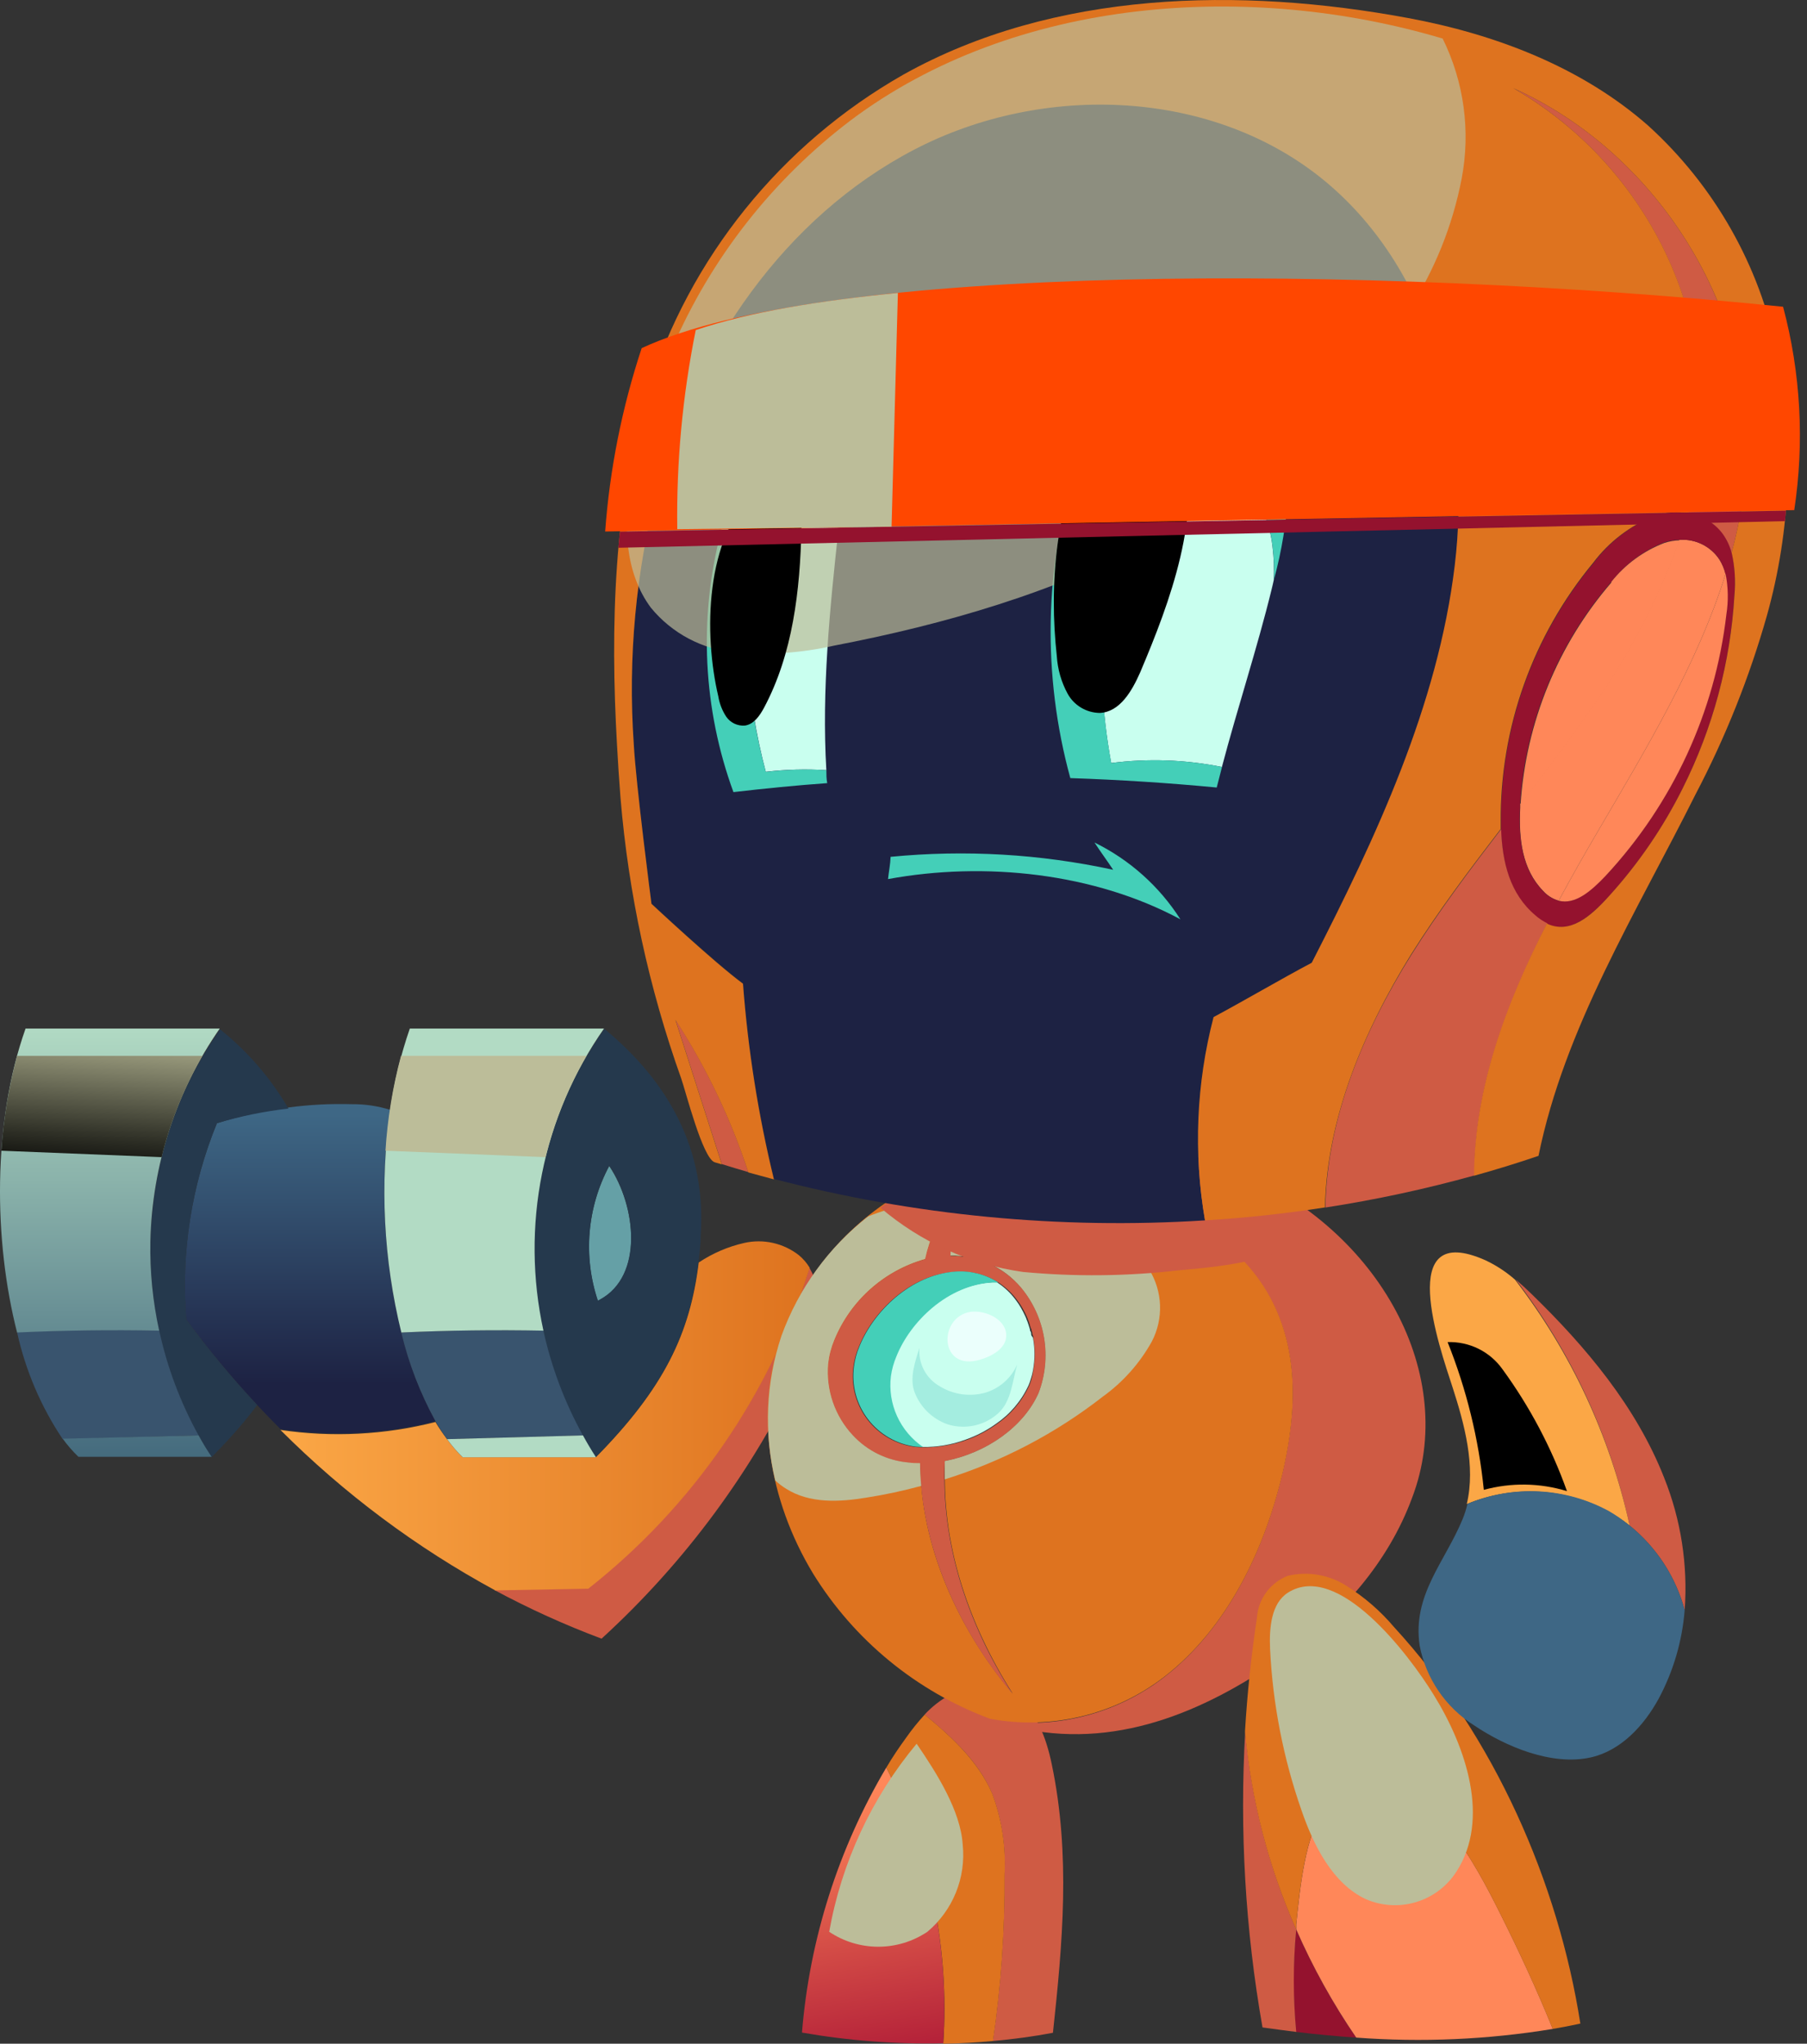 <svg viewBox="0 0 145 164" fill="none" xmlns="http://www.w3.org/2000/svg">
<rect x="0" y="0" width="145" height="164" fill="#333333" stroke="none"/>
<path d="M47.185 127.445C55.567 120.848 61.758 111.888 64.949 101.733C65.545 102.76 65.81 103.943 65.708 105.124C65.519 106.731 65.046 108.292 64.311 109.735C60.44 117.961 54.991 125.354 48.271 131.497C45.312 130.389 42.432 129.081 39.651 127.583L47.185 127.445Z" fill="#CF5B44"/>
<path d="M35.872 115.486C36.246 116.005 36.664 116.49 37.121 116.937H47.818C53.283 111.391 55.377 107.013 56.067 101.313C57.178 100.57 58.417 100.038 59.721 99.742C60.48 99.57 61.268 99.57 62.027 99.741C62.786 99.912 63.498 100.249 64.109 100.729C64.451 101.013 64.743 101.352 64.971 101.733C61.787 111.904 55.596 120.88 47.206 127.488L39.742 127.626C33.401 124.185 27.595 119.847 22.503 114.748C26.65 115.363 30.878 115.147 34.941 114.113C35.226 114.587 35.537 115.046 35.872 115.486Z" fill="url(#paint0_linear)"/>
<path d="M32.205 106.927C32.798 109.414 33.723 111.811 34.955 114.053C30.893 115.087 26.664 115.303 22.517 114.688C21.879 114.053 21.25 113.409 20.638 112.748C18.605 110.572 16.703 108.279 14.941 105.88C14.521 100.512 15.366 95.121 17.406 90.135C19.272 89.545 21.187 89.123 23.129 88.873C24.823 88.647 26.532 88.558 28.24 88.607C29.281 88.597 30.316 88.751 31.309 89.062C30.466 95.02 30.771 101.083 32.205 106.927Z" fill="url(#paint1_linear)"/>
<path d="M48.886 93.569C51.075 96.849 51.635 102.403 48.162 104.292L47.972 104.395C47.38 102.623 47.156 100.749 47.313 98.889C47.47 97.028 48.005 95.218 48.886 93.569Z" fill="#65A0A6"/>
<path d="M48.468 82.538C53.743 86.882 56.691 92.35 56.225 99.15C56.225 99.897 56.122 100.618 56.036 101.313C55.346 107.013 53.252 111.392 47.787 116.938C47.416 116.371 47.072 115.787 46.744 115.221C43.943 110.165 42.62 104.43 42.925 98.664C43.229 92.898 45.15 87.332 48.468 82.598V82.538ZM48.166 104.266C51.614 102.378 51.08 96.823 48.89 93.544C48.01 95.192 47.475 97.002 47.318 98.863C47.161 100.724 47.385 102.597 47.977 104.369L48.166 104.266Z" fill="#25394D"/>
<path d="M19.561 114.113C18.803 115.031 17.941 115.967 16.976 116.937C16.613 116.371 16.26 115.787 15.932 115.22C13.132 110.165 11.809 104.43 12.113 98.664C12.418 92.898 14.338 87.332 17.656 82.598C19.865 84.363 21.726 86.52 23.147 88.959C21.202 89.18 19.281 89.573 17.406 90.135C15.366 95.121 14.522 100.512 14.941 105.88C16.703 108.279 18.606 110.572 20.639 112.748C20.303 113.203 19.949 113.649 19.561 114.113Z" fill="#25394D"/>
<path d="M15.936 115.186L5.032 115.487C3.285 112.877 2.043 109.965 1.369 106.901C5.173 106.73 8.974 106.681 12.773 106.756C13.409 109.704 14.475 112.544 15.936 115.186Z" fill="#39546E"/>
<path d="M34.95 114.053C33.718 111.81 32.793 109.414 32.2 106.927C36.004 106.755 39.805 106.707 43.604 106.781C44.249 109.72 45.318 112.551 46.776 115.186L35.872 115.486C35.538 115.026 35.23 114.547 34.95 114.053Z" fill="#39546E"/>
<path d="M15.937 115.186C16.264 115.787 16.618 116.371 16.98 116.903H6.292C5.829 116.458 5.408 115.973 5.033 115.452L15.937 115.186ZM1.37 106.928C5.174 106.756 8.975 106.707 12.773 106.782C12.258 104.436 12.021 102.039 12.066 99.639C12.195 93.517 14.132 87.57 17.635 82.538H2.051C-0.613 90.058 -0.509 99.579 1.37 106.928Z" fill="url(#paint2_linear)"/>
<path d="M47.822 116.938H37.125C36.668 116.491 36.25 116.005 35.876 115.487L46.779 115.186C47.107 115.787 47.452 116.371 47.822 116.938ZM32.204 106.928C36.008 106.756 39.809 106.707 43.607 106.782C42.699 102.625 42.661 98.326 43.498 94.154C44.334 89.983 46.027 86.028 48.469 82.538H32.885C32.149 84.666 31.621 86.859 31.307 89.088C30.468 95.037 30.773 101.091 32.204 106.928Z" fill="url(#paint3_linear)"/>
<path style="mix-blend-mode:screen" d="M1.373 84.727H16.241C14.771 87.27 13.669 90.007 12.966 92.857L0.114 92.341C0.284 89.769 0.705 87.218 1.373 84.727Z" fill="url(#paint4_linear)"/>
<path style="mix-blend-mode:screen" d="M32.181 84.727H47.059C45.586 87.27 44.481 90.007 43.775 92.857L30.932 92.341C31.094 89.768 31.513 87.218 32.181 84.727Z" fill="url(#paint5_linear)"/>
<path d="M84.397 141.576C85.922 148.856 85.259 155.981 84.492 163.124C82.906 163.425 81.302 163.639 79.673 163.785C80.322 159.342 80.633 154.857 80.604 150.367C80.716 148.185 80.382 146.003 79.622 143.954C78.536 141.378 76.398 139.404 74.191 137.592C74.775 136.962 75.456 136.429 76.208 136.013C76.974 135.592 77.834 135.371 78.708 135.371C79.582 135.371 80.442 135.592 81.208 136.013C83.138 137.12 83.957 139.455 84.397 141.576Z" fill="#CF5B44"/>
<path d="M79.63 143.954C80.391 146.003 80.725 148.185 80.613 150.367C80.642 154.857 80.331 159.342 79.682 163.785C78.363 163.905 77.027 163.983 75.691 164C76.203 156.339 74.625 148.682 71.123 141.842C71.623 140.984 72.157 140.211 72.709 139.447C73.165 138.797 73.663 138.178 74.2 137.593C76.407 139.404 78.544 141.404 79.63 143.954Z" fill="url(#paint6_linear)"/>
<path d="M71.119 141.842C74.615 148.672 76.193 156.316 75.687 163.965C71.89 164.05 68.093 163.763 64.353 163.107C64.964 155.6 67.278 148.329 71.119 141.842Z" fill="url(#paint7_linear)"/>
<path style="mix-blend-mode:screen" d="M73.553 139.928C69.941 144.268 67.523 149.469 66.537 155.02C67.701 155.801 69.073 156.218 70.476 156.218C71.88 156.218 73.251 155.801 74.415 155.02C75.424 154.172 76.21 153.092 76.705 151.872C77.199 150.653 77.386 149.331 77.251 148.023C77.079 145.319 75.182 142.306 73.553 139.928Z" fill="url(#paint8_linear)"/>
<path d="M99.123 93.844C110.863 98.694 117.034 110.49 113.302 120.217C111.406 125.368 107.605 129.66 103.252 132.751C97.218 137.043 90.099 140.34 82.264 138.76C81.301 138.56 80.353 138.293 79.428 137.962C81.854 138.411 84.349 138.346 86.748 137.772C89.148 137.198 91.4 136.128 93.357 134.631C98.451 130.707 101.502 124.415 102.985 117.881C104.002 113.297 104.304 108.206 101.692 103.768C98.46 98.248 91.073 94.977 83.979 94.419C80.589 94.173 77.182 94.343 73.834 94.925C77.715 92.917 81.989 91.78 86.358 91.593C90.727 91.406 95.084 92.174 99.123 93.844Z" fill="#CF5B44"/>
<path d="M101.712 103.734C104.297 108.172 104.022 113.263 103.005 117.848C101.522 124.381 98.471 130.673 93.377 134.597C91.419 136.094 89.168 137.164 86.768 137.738C84.368 138.312 81.874 138.377 79.448 137.928C73.549 135.726 68.553 131.63 65.252 126.287C61.614 120.277 60.597 113.255 62.666 107.228C64.687 101.844 68.695 97.432 73.871 94.891C77.221 94.323 80.628 94.167 84.016 94.428C91.11 94.943 98.497 98.214 101.712 103.734ZM83.352 111.778C83.888 110.372 84.04 108.849 83.793 107.366C83.546 105.882 82.91 104.49 81.947 103.33C81.254 102.508 80.385 101.849 79.404 101.404C78.423 100.958 77.354 100.736 76.276 100.755C76.326 98.719 76.768 96.711 77.577 94.84C75.921 96.567 74.773 98.714 74.259 101.047C72.629 101.506 71.127 102.33 69.865 103.454C68.603 104.579 67.615 105.975 66.975 107.537C66.724 108.141 66.558 108.776 66.484 109.426C66.387 110.474 66.514 111.53 66.856 112.526C67.197 113.521 67.746 114.434 68.467 115.203C69.626 116.449 71.207 117.223 72.906 117.375C73.216 117.375 73.526 117.418 73.854 117.427C73.854 123.909 76.802 130.639 81.266 135.91C77.577 130.107 75.509 123.668 75.853 117.247C79.129 116.629 82.154 114.508 83.352 111.778Z" fill="url(#paint9_linear)"/>
<path d="M81.942 103.33C82.904 104.489 83.541 105.881 83.788 107.365C84.034 108.849 83.882 110.371 83.347 111.778C82.148 114.508 79.123 116.628 75.813 117.246C75.503 123.668 77.537 130.124 81.243 135.91C76.779 130.639 73.874 123.891 73.831 117.426C73.503 117.426 73.193 117.426 72.883 117.375C71.184 117.222 69.603 116.449 68.444 115.203C67.723 114.433 67.174 113.521 66.833 112.525C66.491 111.529 66.364 110.473 66.461 109.425C66.535 108.776 66.701 108.14 66.953 107.537C67.592 105.975 68.58 104.578 69.842 103.454C71.104 102.329 72.607 101.506 74.236 101.046C74.755 98.712 75.909 96.565 77.572 94.84C76.764 96.722 76.328 98.742 76.287 100.789C77.36 100.769 78.424 100.986 79.402 101.426C80.379 101.865 81.247 102.516 81.942 103.33ZM82.916 109.958C83.07 109.106 83.07 108.234 82.916 107.382C82.916 107.296 82.916 107.21 82.864 107.124C82.812 107.039 82.864 106.944 82.804 106.85C82.743 106.755 82.804 106.704 82.743 106.627C82.683 106.549 82.631 106.257 82.562 106.069C82.549 106.027 82.531 105.987 82.511 105.948C82.475 105.837 82.432 105.728 82.381 105.622C82.278 105.399 82.166 105.184 82.045 104.97C81.935 104.773 81.811 104.583 81.674 104.403C81.325 103.913 80.9 103.482 80.416 103.124C80.322 103.05 80.224 102.982 80.123 102.918C79.097 102.268 77.887 101.967 76.675 102.059C72.986 102.274 70.021 105.304 68.918 108.069C68.696 108.584 68.549 109.127 68.478 109.683C68.378 110.429 68.426 111.187 68.621 111.915C68.815 112.642 69.152 113.324 69.611 113.921C70.071 114.519 70.644 115.02 71.299 115.396C71.954 115.772 72.676 116.016 73.426 116.113C75.743 116.293 78.05 115.655 79.942 114.31C81.087 113.534 81.998 112.463 82.579 111.211C82.651 111.046 82.712 110.877 82.76 110.704C82.832 110.46 82.883 110.21 82.916 109.958Z" fill="#CF5B44"/>
<path d="M82.894 107.374C83.048 108.226 83.048 109.098 82.894 109.95C82.853 110.194 82.792 110.435 82.713 110.671C82.665 110.843 82.605 111.013 82.532 111.177C81.951 112.429 81.04 113.5 79.895 114.276C79.159 114.801 78.352 115.22 77.499 115.521C76.374 115.936 75.181 116.137 73.982 116.114C73.07 115.493 72.347 114.635 71.891 113.632C71.434 112.63 71.264 111.523 71.396 110.43C71.474 109.878 71.624 109.338 71.844 108.825C72.982 106.086 75.973 103.09 79.602 102.901H80.007L80.3 103.107C80.784 103.465 81.209 103.897 81.558 104.386C81.695 104.567 81.819 104.756 81.929 104.953C82.05 105.168 82.162 105.382 82.265 105.606C82.316 105.711 82.359 105.82 82.394 105.932C82.415 105.97 82.433 106.01 82.446 106.052C82.515 106.241 82.567 106.421 82.627 106.61C82.688 106.799 82.627 106.764 82.688 106.833C82.748 106.902 82.739 107.013 82.748 107.108C82.757 107.202 82.886 107.305 82.894 107.374Z" fill="#C9FFEF"/>
<path d="M80.1 102.91H79.694C76.022 103.099 73.032 106.095 71.937 108.833C71.717 109.346 71.566 109.886 71.489 110.439C71.356 111.531 71.527 112.639 71.983 113.641C72.439 114.643 73.162 115.501 74.075 116.122C75.274 116.145 76.466 115.944 77.591 115.53C76.278 116.023 74.869 116.214 73.471 116.088C72.722 115.99 71.999 115.747 71.345 115.371C70.69 114.994 70.116 114.493 69.657 113.896C69.197 113.298 68.86 112.617 68.666 111.889C68.472 111.162 68.423 110.403 68.524 109.657C68.594 109.102 68.742 108.558 68.963 108.044C70.067 105.305 73.032 102.274 76.721 102.034C77.912 101.962 79.095 102.269 80.1 102.91Z" fill="#44CFB8"/>
<path d="M81.623 109.502C81.389 110.032 81.044 110.505 80.611 110.892C80.179 111.278 79.669 111.568 79.115 111.743C78.496 111.923 77.847 111.972 77.209 111.886C76.57 111.8 75.957 111.582 75.409 111.245C74.87 110.94 74.431 110.487 74.142 109.941C73.854 109.395 73.728 108.778 73.779 108.163C73.435 109.245 72.961 110.593 73.392 111.726C73.62 112.321 73.976 112.86 74.434 113.305C74.893 113.749 75.443 114.09 76.046 114.301C76.754 114.52 77.508 114.548 78.23 114.383C78.953 114.217 79.618 113.863 80.158 113.357C81.158 112.396 81.244 110.816 81.623 109.502Z" fill="#A4EDE0"/>
<path d="M78.623 109.116C79.718 108.799 80.976 108.069 80.709 106.841C80.468 105.76 78.985 105.124 77.873 105.27C75.261 105.691 75.356 110.069 78.623 109.116Z" fill="#EBFFFC"/>
<path style="mix-blend-mode:screen" d="M92.222 101.888C92.749 102.746 93.047 103.726 93.084 104.732C93.122 105.737 92.899 106.736 92.437 107.631C91.47 109.383 90.125 110.899 88.498 112.07C84.707 115.031 80.408 117.282 75.81 118.714C75.81 118.228 75.81 117.739 75.81 117.246C79.12 116.628 82.146 114.508 83.344 111.778C83.879 110.372 84.031 108.849 83.785 107.365C83.538 105.882 82.901 104.489 81.939 103.33C81.245 102.508 80.376 101.85 79.395 101.404C78.414 100.959 77.345 100.737 76.267 100.755C76.312 99.218 76.561 97.694 77.008 96.222C80.772 96.178 84.497 96.973 87.912 98.548C89.623 99.257 91.111 100.41 92.222 101.888ZM69.501 120.183C70.992 119.951 72.468 119.636 73.923 119.238C73.862 118.629 73.828 118.019 73.828 117.41C73.5 117.41 73.19 117.41 72.88 117.358C71.181 117.206 69.6 116.432 68.441 115.186C67.72 114.416 67.171 113.504 66.83 112.508C66.488 111.513 66.362 110.456 66.458 109.408C66.532 108.759 66.698 108.123 66.95 107.52C67.589 105.958 68.577 104.562 69.839 103.437C71.101 102.312 72.604 101.489 74.233 101.029C74.612 99.312 75.336 97.688 76.362 96.256C74.066 96.304 71.797 96.763 69.665 97.613C66.483 100.096 64.07 103.423 62.7 107.211C61.453 110.952 61.283 114.967 62.209 118.8C62.474 119.049 62.762 119.27 63.071 119.461C64.976 120.672 67.38 120.534 69.501 120.183Z" fill="url(#paint10_linear)"/>
<path d="M104.007 154.822C105.337 157.862 106.95 160.77 108.825 163.51C107.222 163.401 105.613 163.25 103.998 163.055C103.743 160.317 103.745 157.56 104.007 154.822Z" fill="#94122E"/>
<path d="M120.344 153.483C121.887 156.557 123.318 159.656 124.602 162.815C119.391 163.671 114.096 163.904 108.829 163.51C106.954 160.771 105.341 157.862 104.011 154.822C104.011 154.694 104.011 154.565 104.011 154.436C104.33 151.363 104.709 147.448 106.338 144.872C106.708 144.234 107.243 143.706 107.887 143.344C108.531 142.982 109.261 142.798 110.001 142.812C115.026 143.13 118.405 149.603 120.344 153.483Z" fill="url(#paint11_linear)"/>
<path d="M104.015 154.823C103.756 157.561 103.756 160.317 104.015 163.055C103.153 162.944 102.213 162.824 101.308 162.695C99.926 154.851 99.461 146.874 99.921 138.923C100.404 144.41 101.787 149.781 104.015 154.823Z" fill="#CF5B44"/>
<path d="M126.813 162.386C126.072 162.549 125.339 162.686 124.598 162.815C123.314 159.656 121.883 156.557 120.34 153.483C118.401 149.603 115.022 143.13 109.997 142.812C109.257 142.798 108.527 142.982 107.882 143.344C107.238 143.706 106.703 144.234 106.333 144.873C104.704 147.448 104.325 151.363 104.006 154.436C104.006 154.565 104.006 154.694 104.006 154.823C101.776 149.782 100.39 144.411 99.903 138.923C100.087 135.856 100.406 132.825 100.86 129.832C100.907 129.09 101.167 128.377 101.608 127.777C102.05 127.178 102.655 126.717 103.351 126.449C104.147 126.264 104.972 126.24 105.778 126.378C106.583 126.517 107.353 126.815 108.04 127.256C109.473 128.153 110.759 129.265 111.85 130.553C119.926 139.335 125.046 151.088 126.813 162.386Z" fill="url(#paint12_linear)"/>
<path style="mix-blend-mode:screen" d="M104.432 145.259C105.414 148.118 106.949 151.165 109.604 152.402C110.886 152.958 112.326 153.038 113.663 152.627C114.999 152.216 116.143 151.341 116.887 150.161C119.559 146.006 117.697 140.28 115.034 135.987C113.043 132.759 107.362 125.256 103.346 127.806C102.01 128.664 101.837 130.613 101.915 132.339C102.131 136.743 102.979 141.094 104.432 145.259Z" fill="url(#paint13_linear)"/>
<path d="M102.309 93.766L102.215 93.518C103.585 95.234 104.688 96.951 106.059 98.668C102.87 101.089 98.655 101.587 94.664 101.931C90.483 102.418 86.262 102.464 82.071 102.068C77.85 101.468 73.888 99.681 70.65 96.917C71.564 96.169 72.587 95.564 73.684 95.123C82.571 91.457 92.811 92.47 102.309 93.766Z" fill="#CF5B44"/>
<path d="M116.743 45.442C115.407 56.654 110.425 67.188 105.262 77.258C102.676 78.631 99.944 80.245 97.384 81.619C95.996 86.946 95.761 92.506 96.695 97.93C85.061 98.671 73.382 97.549 62.105 94.608C60.85 89.45 60.02 84.198 59.623 78.906C57.295 77.189 52.279 72.493 52.279 72.493C52.279 72.493 51.029 62.938 50.857 59.693C50.38 52.79 51.023 45.856 52.761 39.158C55.813 27.894 62.967 17.429 73.353 12.012C83.74 6.595 97.419 7.11 106.391 14.588C115.08 21.893 118.088 34.23 116.743 45.442Z" fill="url(#paint14_radial)"/>
<path d="M102.214 46.541C102.162 46.79 102.102 47.03 102.042 47.279C100.904 51.949 99.292 56.834 98.051 61.547C95.126 60.957 92.124 60.85 89.164 61.23C88.436 57.241 88.213 53.177 88.501 49.133C88.871 45.124 90.38 41.072 93.405 38.411C95.189 36.84 97.327 36.153 99.189 37.853C100.829 39.461 101.861 41.584 102.111 43.862C102.219 44.751 102.253 45.647 102.214 46.541Z" fill="#C9FFEF"/>
<path d="M66.309 61.805C64.688 61.702 63.061 61.745 61.448 61.934C60.669 58.986 60.178 55.97 59.983 52.928C59.803 49.921 60.536 46.93 62.086 44.343C62.414 43.75 62.859 43.229 63.393 42.81C63.928 42.391 64.541 42.083 65.197 41.905C65.931 41.781 66.684 41.951 67.292 42.377C66.585 48.842 65.93 55.383 66.309 61.805Z" fill="#C9FFEF"/>
<path d="M89.17 61.23C92.13 60.849 95.132 60.957 98.057 61.547C97.91 62.105 97.772 62.646 97.634 63.196C93.727 62.824 89.811 62.572 85.886 62.44C83.624 54.176 83.795 45.439 86.377 37.269C86.957 35.213 87.906 33.279 89.179 31.56C89.824 30.706 90.632 29.986 91.556 29.442C92.48 28.899 93.503 28.542 94.566 28.392C95.905 28.328 97.237 28.611 98.433 29.213C99.63 29.815 100.649 30.715 101.392 31.826C102.846 34.082 103.54 36.74 103.375 39.415C103.244 41.822 102.857 44.207 102.22 46.532C102.259 45.641 102.224 44.748 102.116 43.862C101.867 41.584 100.835 39.461 99.194 37.853C97.333 36.136 95.195 36.84 93.411 38.411C90.385 41.072 88.877 45.124 88.506 49.133C88.219 53.177 88.442 57.241 89.17 61.23Z" fill="#44CFB8"/>
<path d="M61.449 61.942C63.062 61.751 64.689 61.705 66.31 61.805C66.31 62.148 66.31 62.492 66.379 62.844C63.871 63.024 61.354 63.273 58.854 63.565C56.417 56.904 56.057 49.666 57.82 42.798C58.503 40.09 59.646 37.517 61.199 35.192C61.644 34.442 62.229 33.783 62.922 33.252C63.276 32.994 63.678 32.812 64.106 32.717C64.533 32.623 64.975 32.618 65.405 32.702C65.969 32.883 66.475 33.208 66.873 33.645C67.27 34.082 67.546 34.615 67.672 35.192C67.883 36.358 67.883 37.553 67.672 38.72C67.542 39.931 67.404 41.158 67.258 42.377C66.65 41.951 65.897 41.781 65.163 41.905C64.507 42.086 63.895 42.397 63.361 42.819C62.828 43.24 62.386 43.765 62.06 44.36C60.511 46.947 59.778 49.938 59.957 52.945C60.162 55.985 60.661 58.998 61.449 61.942Z" fill="#44CFB8"/>
<path d="M138.469 46.052C136.228 53.246 132.142 60.011 128.29 66.587C127.195 68.45 126.118 70.347 125.075 72.279C124.592 72.138 124.158 71.864 123.825 71.489C122.153 69.772 121.86 67.334 121.989 64.818V64.518C123.833 62.131 125.669 59.727 127.393 57.246C130.485 52.967 132.966 48.281 134.763 43.322C135.395 43.276 136.028 43.402 136.596 43.684C137.163 43.967 137.643 44.396 137.986 44.927C138.202 45.276 138.364 45.655 138.469 46.052Z" fill="url(#paint15_linear)"/>
<path d="M139.175 47.734C139.284 46.585 139.208 45.426 138.951 44.3C138.805 43.745 138.556 43.221 138.219 42.755C137.537 41.895 136.543 41.336 135.452 41.201C134.537 41.047 133.597 41.123 132.719 41.424C130.789 42.216 129.112 43.516 127.867 45.184C123.013 51.043 120.385 58.416 120.445 66.011C120.445 66.2 120.445 66.372 120.445 66.552C120.54 69.205 121.135 71.703 123.16 73.498C123.448 73.753 123.77 73.967 124.117 74.133C125.953 74.991 127.565 73.592 129.125 71.901C131.481 69.299 133.468 66.387 135.029 63.247C137.452 58.409 138.863 53.132 139.175 47.734ZM128.832 70.27C127.625 71.549 126.358 72.613 125.057 72.278C124.574 72.138 124.141 71.864 123.807 71.489C122.135 69.772 121.842 67.334 121.971 64.818V64.518C122.404 57.946 124.973 51.693 129.289 46.704C130.391 45.287 131.856 44.193 133.53 43.536C133.931 43.405 134.349 43.333 134.771 43.322C135.403 43.276 136.036 43.402 136.604 43.684C137.171 43.967 137.651 44.396 137.994 44.927C138.201 45.278 138.355 45.657 138.451 46.051C138.661 47.127 138.682 48.231 138.512 49.314C137.604 57.143 134.22 64.482 128.849 70.27H128.832Z" fill="#94122E"/>
<path d="M138.53 49.314C137.618 57.145 134.228 64.484 128.851 70.27C127.644 71.549 126.377 72.613 125.076 72.279C126.118 70.347 127.196 68.45 128.291 66.587C132.143 60.011 136.229 53.246 138.47 46.052C138.68 47.127 138.7 48.231 138.53 49.314ZM129.308 46.738C125.001 51.731 122.442 57.984 122.016 64.552C123.86 62.166 125.696 59.762 127.42 57.281C130.512 53.002 132.993 48.315 134.79 43.356C134.368 43.367 133.95 43.44 133.548 43.571C131.872 44.215 130.401 45.297 129.29 46.704L129.308 46.738Z" fill="url(#paint16_linear)"/>
<path d="M60.05 94.058C59.343 93.852 58.628 93.638 57.921 93.414C56.685 89.551 55.444 85.685 54.197 81.816C56.669 85.629 58.636 89.744 60.05 94.058ZM121.437 7.076C126.344 9.919 130.356 14.072 133.018 19.066C135.681 24.06 136.888 29.696 136.504 35.337C136.332 37.32 135.98 39.282 135.452 41.201C135.997 41.275 136.522 41.456 136.997 41.733C137.472 42.01 137.887 42.378 138.219 42.815C138.557 43.281 138.805 43.804 138.952 44.36C139.635 41.857 140.034 39.286 140.141 36.694C140.624 24.349 132.737 12.141 121.437 7.076ZM120.455 66.535C117.938 69.814 115.447 73.12 113.249 76.622C109.413 82.761 106.474 89.731 106.353 96.9C110.389 96.278 114.384 95.418 118.317 94.324C118.317 87.293 120.903 80.52 124.161 74.09C123.814 73.924 123.492 73.71 123.204 73.454C121.144 71.712 120.549 69.188 120.455 66.535Z" fill="#CF5B44"/>
<path d="M142.607 28.324C141.196 21.304 137.572 14.916 132.264 10.089C126.92 5.385 119.99 2.74 112.974 1.444C99.562 -1.045 84.59 -0.788 72.462 6.003C62.653 11.593 55.333 20.675 51.974 31.423C49.224 40.282 48.974 50.361 49.509 59.753C49.587 61.187 49.681 62.612 49.793 64.046C50.434 71.724 52.071 79.287 54.663 86.547C55.017 87.543 56.387 92.977 57.353 93.269L57.922 93.44C56.686 89.577 55.445 85.711 54.198 81.842C56.67 85.655 58.637 89.77 60.05 94.084L62.102 94.642C60.847 89.484 60.017 84.233 59.62 78.941C57.292 77.224 52.276 72.528 52.276 72.528C52.276 72.528 51.026 62.938 50.854 59.693C50.377 52.791 51.02 45.856 52.758 39.158C55.81 27.894 62.964 17.429 73.35 12.012C83.737 6.595 97.415 7.11 106.388 14.588C115.077 21.842 118.085 34.178 116.732 45.391C115.378 56.602 110.422 67.188 105.259 77.258C102.673 78.631 99.941 80.245 97.381 81.619C95.993 86.946 95.758 92.506 96.692 97.93C99.927 97.736 103.136 97.389 106.319 96.892C106.475 89.723 109.414 82.752 113.215 76.614C115.413 73.111 117.904 69.806 120.421 66.527C120.421 66.346 120.421 66.175 120.421 65.986C120.361 58.391 122.988 51.017 127.842 45.159C129.1 43.487 130.793 42.19 132.738 41.407C133.616 41.106 134.555 41.03 135.47 41.184C135.997 39.271 136.349 37.314 136.522 35.337C136.904 29.694 135.694 24.057 133.029 19.063C130.363 14.069 126.348 9.917 121.438 7.076C132.729 12.141 140.625 24.349 140.142 36.677C140.034 39.268 139.635 41.84 138.952 44.343C139.209 45.469 139.285 46.628 139.177 47.777C138.859 53.153 137.451 58.41 135.039 63.23C133.478 66.37 131.491 69.282 129.135 71.884C127.592 73.601 125.963 74.974 124.127 74.116C120.834 80.546 118.309 87.319 118.283 94.35C120.007 93.87 121.774 93.329 123.455 92.754C125.549 82.452 131.298 73.257 136.056 63.745C138.457 59.166 140.378 54.353 141.788 49.383C143.706 42.523 143.986 35.311 142.607 28.324Z" fill="url(#paint17_linear)"/>
<path style="mix-blend-mode:screen" opacity="0.7" d="M115.764 3.095C117.481 6.578 118.016 10.521 117.289 14.333C116.558 18.128 115.095 21.747 112.98 24.987C108.084 32.808 100.818 38.929 92.758 43.23C84.699 47.531 75.856 50.098 66.9 51.815C64.324 52.399 61.672 52.584 59.039 52.364C57.721 52.248 56.439 51.87 55.269 51.252C54.1 50.634 53.066 49.789 52.23 48.767C48.084 43.204 51.515 33.537 53.954 27.906C57.067 20.701 61.992 14.418 68.254 9.663C81.467 -0.27 100.283 -1.515 115.764 3.095Z" fill="url(#paint18_linear)"/>
<path style="mix-blend-mode:screen" d="M57.638 55.873C57.733 56.458 57.95 57.017 58.275 57.513C58.441 57.752 58.666 57.944 58.929 58.069C59.193 58.194 59.484 58.248 59.775 58.225C60.49 58.122 60.956 57.444 61.301 56.809C63.628 52.456 64.197 47.365 64.309 42.455C64.368 41.726 64.295 40.994 64.093 40.291C64.015 39.931 63.837 39.601 63.579 39.337C63.322 39.072 62.996 38.885 62.637 38.796C62.279 38.706 61.902 38.719 61.55 38.831C61.198 38.944 60.885 39.152 60.646 39.433C56.56 43.081 56.465 50.902 57.638 55.873Z" fill="url(#paint19_linear)"/>
<path style="mix-blend-mode:screen" d="M84.803 52.653C84.868 53.705 85.162 54.73 85.665 55.658C85.918 56.123 86.291 56.512 86.746 56.785C87.2 57.058 87.72 57.205 88.251 57.212C89.871 57.134 90.836 55.443 91.491 53.958C93.905 48.258 96.508 41.321 94.939 35.071C94.813 34.444 94.525 33.861 94.103 33.38C93.681 32.898 93.141 32.534 92.534 32.324C92.058 32.22 91.566 32.217 91.089 32.316C90.612 32.415 90.162 32.614 89.767 32.899C88.985 33.472 88.323 34.193 87.82 35.02C84.622 39.861 84.182 47.056 84.803 52.653Z" fill="url(#paint20_linear)"/>
<path d="M143.08 24.615C109.464 21.181 66.048 21.138 51.49 27.938C49.913 32.704 48.928 37.646 48.56 42.652L143.976 40.935C144.804 35.491 144.499 29.936 143.08 24.615Z" fill="url(#paint21_linear)"/>
<path d="M49.748 42.661L143.311 40.978L143.233 41.819L49.618 43.957L49.748 42.661Z" fill="#94122E"/>
<path style="mix-blend-mode:screen" d="M55.829 26.486C54.768 31.745 54.271 37.1 54.346 42.463L71.542 42.266L72.05 23.508C65.793 24.126 60.182 25.018 55.829 26.486Z" fill="url(#paint22_linear)"/>
<path d="M71.465 68.758C77.436 68.175 83.462 68.526 89.324 69.797C88.816 69.033 88.324 68.372 87.824 67.608C90.647 68.994 93.032 71.126 94.72 73.772C87.824 70.063 79.058 69.11 71.258 70.544C71.318 69.969 71.447 69.333 71.465 68.758Z" fill="#44CFB8"/>
<path d="M133.538 118.586C134.887 121.956 135.45 125.587 135.184 129.205C134.465 126.534 132.918 124.158 130.762 122.414C129.209 115.243 126.086 108.501 121.617 102.669C122.048 103.038 122.479 103.433 122.876 103.819C127.28 108.095 131.305 112.902 133.538 118.586Z" fill="#CF5B44"/>
<path d="M130.765 122.415C130.222 121.988 129.645 121.607 129.041 121.273C127.315 120.335 125.399 119.797 123.435 119.697C121.472 119.598 119.511 119.94 117.698 120.698C118.43 117.633 117.5 114.242 116.56 111.331C115.5 108.069 111.906 97.87 119.215 101.141C120.068 101.544 120.86 102.065 121.568 102.686C126.053 108.509 129.194 115.245 130.765 122.415Z" fill="url(#paint23_linear)"/>
<path d="M130.762 122.415C132.917 124.158 134.465 126.534 135.184 129.205C134.987 131.692 134.277 134.112 133.098 136.314C131.908 138.486 130.064 140.486 127.65 141.027C124.539 141.722 120.824 140.168 118.281 138.451C117.155 137.739 116.187 136.805 115.437 135.707C114.687 134.608 114.171 133.369 113.92 132.064C113.308 127.995 115.945 125.359 117.367 121.9C117.529 121.504 117.659 121.096 117.755 120.68C119.568 119.922 121.529 119.581 123.493 119.68C125.456 119.78 127.372 120.318 129.098 121.256C129.683 121.598 130.239 121.985 130.762 122.415Z" fill="url(#paint24_linear)"/>
<path style="mix-blend-mode:screen" d="M116.162 107.7C117.681 111.498 118.659 115.488 119.067 119.556C121.255 118.958 123.569 118.994 125.738 119.659C124.494 116.169 122.752 112.876 120.567 109.881C120.072 109.182 119.41 108.616 118.641 108.235C117.872 107.855 117.02 107.671 116.162 107.7Z" fill="url(#paint25_linear)"/>
<defs>
<linearGradient id="paint0_linear" x1="22.512" y1="113.606" x2="64.945" y2="113.606" gradientUnits="userSpaceOnUse">
<stop stop-color="#FBA746"/>
<stop offset="1" stop-color="#DE731F"/>
</linearGradient>
<linearGradient id="paint1_linear" x1="24.879" y1="89.457" x2="24.879" y2="111.057" gradientUnits="userSpaceOnUse">
<stop stop-color="#3E6785"/>
<stop offset="1" stop-color="#1D2243"/>
</linearGradient>
<linearGradient id="paint2_linear" x1="8.817" y1="82.143" x2="8.817" y2="121.23" gradientUnits="userSpaceOnUse">
<stop stop-color="#B2DBC4"/>
<stop offset="1" stop-color="#375D75"/>
</linearGradient>
<linearGradient id="paint3_linear" x1="841.541" y1="3269.34" x2="841.541" y2="4882.7" gradientUnits="userSpaceOnUse">
<stop stop-color="#B2DBC4"/>
<stop offset="1" stop-color="#375D75"/>
</linearGradient>
<linearGradient id="paint4_linear" x1="8.656" y1="81.86" x2="7.733" y2="94.789" gradientUnits="userSpaceOnUse">
<stop stop-color="#BCBD99"/>
<stop offset="0.16" stop-color="#9C9D7F"/>
<stop offset="0.74" stop-color="#2C2D24"/>
<stop offset="1"/>
</linearGradient>
<linearGradient id="paint5_linear" x1="769.543" y1="859.977" x2="765.1" y2="982.879" gradientUnits="userSpaceOnUse">
<stop stop-color="#BCBD99"/>
<stop offset="0.16" stop-color="#9C9D7F"/>
<stop offset="0.74" stop-color="#2C2D24"/>
<stop offset="1"/>
</linearGradient>
<linearGradient id="paint6_linear" x1="1626.45" y1="5211.45" x2="1175.38" y2="4541.32" gradientUnits="userSpaceOnUse">
<stop stop-color="#FBA746"/>
<stop offset="1" stop-color="#DE731F"/>
</linearGradient>
<linearGradient id="paint7_linear" x1="65.828" y1="144.074" x2="69.773" y2="167.397" gradientUnits="userSpaceOnUse">
<stop stop-color="#FF8759"/>
<stop offset="1" stop-color="#AB1535"/>
</linearGradient>
<linearGradient id="paint8_linear" x1="1387.84" y1="2764.99" x2="1372.19" y2="3201.97" gradientUnits="userSpaceOnUse">
<stop stop-color="#BCBD99"/>
<stop offset="0.16" stop-color="#9C9D7F"/>
<stop offset="0.74" stop-color="#2C2D24"/>
<stop offset="1"/>
</linearGradient>
<linearGradient id="paint9_linear" x1="6464.77" y1="7021.77" x2="4828.33" y2="5296.44" gradientUnits="userSpaceOnUse">
<stop stop-color="#FBA746"/>
<stop offset="1" stop-color="#DE731F"/>
</linearGradient>
<linearGradient id="paint10_linear" x1="3505.2" y1="2906.18" x2="3939.15" y2="3734.39" gradientUnits="userSpaceOnUse">
<stop stop-color="#BCBD99"/>
<stop offset="0.16" stop-color="#9C9D7F"/>
<stop offset="0.74" stop-color="#2C2D24"/>
<stop offset="1"/>
</linearGradient>
<linearGradient id="paint11_linear" x1="3069.21" y1="3549.33" x2="3097.39" y2="4172.5" gradientUnits="userSpaceOnUse">
<stop stop-color="#FF8759"/>
<stop offset="1" stop-color="#AB1535"/>
</linearGradient>
<linearGradient id="paint12_linear" x1="4844.44" y1="7573.12" x2="4678.2" y2="5155.69" gradientUnits="userSpaceOnUse">
<stop stop-color="#FBA746"/>
<stop offset="1" stop-color="#DE731F"/>
</linearGradient>
<linearGradient id="paint13_linear" x1="2791.04" y1="3928.3" x2="2995.77" y2="4746.37" gradientUnits="userSpaceOnUse">
<stop stop-color="#BCBD99"/>
<stop offset="0.16" stop-color="#9C9D7F"/>
<stop offset="0.74" stop-color="#2C2D24"/>
<stop offset="1"/>
</linearGradient>
<radialGradient id="paint14_radial" cx="0" cy="0" r="1" gradientUnits="userSpaceOnUse" gradientTransform="translate(3099.22 6242.19) rotate(11.296) scale(4398.06 5951.8)">
<stop stop-color="#3E6785"/>
<stop offset="1" stop-color="#1D2243"/>
</radialGradient>
<linearGradient id="paint15_linear" x1="2031.61" y1="1963.2" x2="1513.8" y2="3090.63" gradientUnits="userSpaceOnUse">
<stop stop-color="#FF8759"/>
<stop offset="1" stop-color="#AB1535"/>
</linearGradient>
<linearGradient id="paint16_linear" x1="2014.37" y1="2116.31" x2="1473.61" y2="3299.11" gradientUnits="userSpaceOnUse">
<stop stop-color="#FF8759"/>
<stop offset="1" stop-color="#AB1535"/>
</linearGradient>
<linearGradient id="paint17_linear" x1="7595.08" y1="14931.9" x2="6186.41" y2="4428.27" gradientUnits="userSpaceOnUse">
<stop stop-color="#FBA746"/>
<stop offset="1" stop-color="#DE731F"/>
</linearGradient>
<linearGradient id="paint18_linear" x1="3388.54" y1="1737.46" x2="4138.17" y2="5895.48" gradientUnits="userSpaceOnUse">
<stop stop-color="#BCBD99"/>
<stop offset="0.16" stop-color="#9C9D7F"/>
<stop offset="0.74" stop-color="#2C2D24"/>
<stop offset="1"/>
</linearGradient>
<linearGradient id="paint19_linear" x1="92.274" y1="1946.23" x2="-190.9" y2="1365.96" gradientUnits="userSpaceOnUse">
<stop stop-color="#BCBD99"/>
<stop offset="0.16" stop-color="#9C9D7F"/>
<stop offset="0.74" stop-color="#2C2D24"/>
<stop offset="1"/>
</linearGradient>
<linearGradient id="paint20_linear" x1="552.734" y1="2456.26" x2="529.327" y2="1011.13" gradientUnits="userSpaceOnUse">
<stop stop-color="#BCBD99"/>
<stop offset="0.16" stop-color="#9C9D7F"/>
<stop offset="0.74" stop-color="#2C2D24"/>
<stop offset="1"/>
</linearGradient>
<linearGradient id="paint21_linear" x1="5404.38" y1="852.109" x2="16063.1" y2="915.614" gradientUnits="userSpaceOnUse">
<stop stop-color="#FF4700"/>
<stop offset="1" stop-color="#FF453A"/>
</linearGradient>
<linearGradient id="paint22_linear" x1="935.317" y1="224.626" x2="1635.3" y2="996.797" gradientUnits="userSpaceOnUse">
<stop stop-color="#BCBD99"/>
<stop offset="0.16" stop-color="#9C9D7F"/>
<stop offset="0.74" stop-color="#2C2D24"/>
<stop offset="1"/>
</linearGradient>
<linearGradient id="paint23_linear" x1="2198.06" y1="2950.36" x2="2442.48" y2="2947.43" gradientUnits="userSpaceOnUse">
<stop stop-color="#FBA746"/>
<stop offset="1" stop-color="#DE731F"/>
</linearGradient>
<linearGradient id="paint24_linear" x1="2933.92" y1="3391.65" x2="3463.09" y2="3391.65" gradientUnits="userSpaceOnUse">
<stop stop-color="#3E6785"/>
<stop offset="1" stop-color="#1D2243"/>
</linearGradient>
<linearGradient id="paint25_linear" x1="1448.69" y1="1898.86" x2="1477.16" y2="1563.72" gradientUnits="userSpaceOnUse">
<stop stop-color="#BCBD99"/>
<stop offset="0.16" stop-color="#9C9D7F"/>
<stop offset="0.74" stop-color="#2C2D24"/>
<stop offset="1"/>
</linearGradient>
</defs>
</svg>
